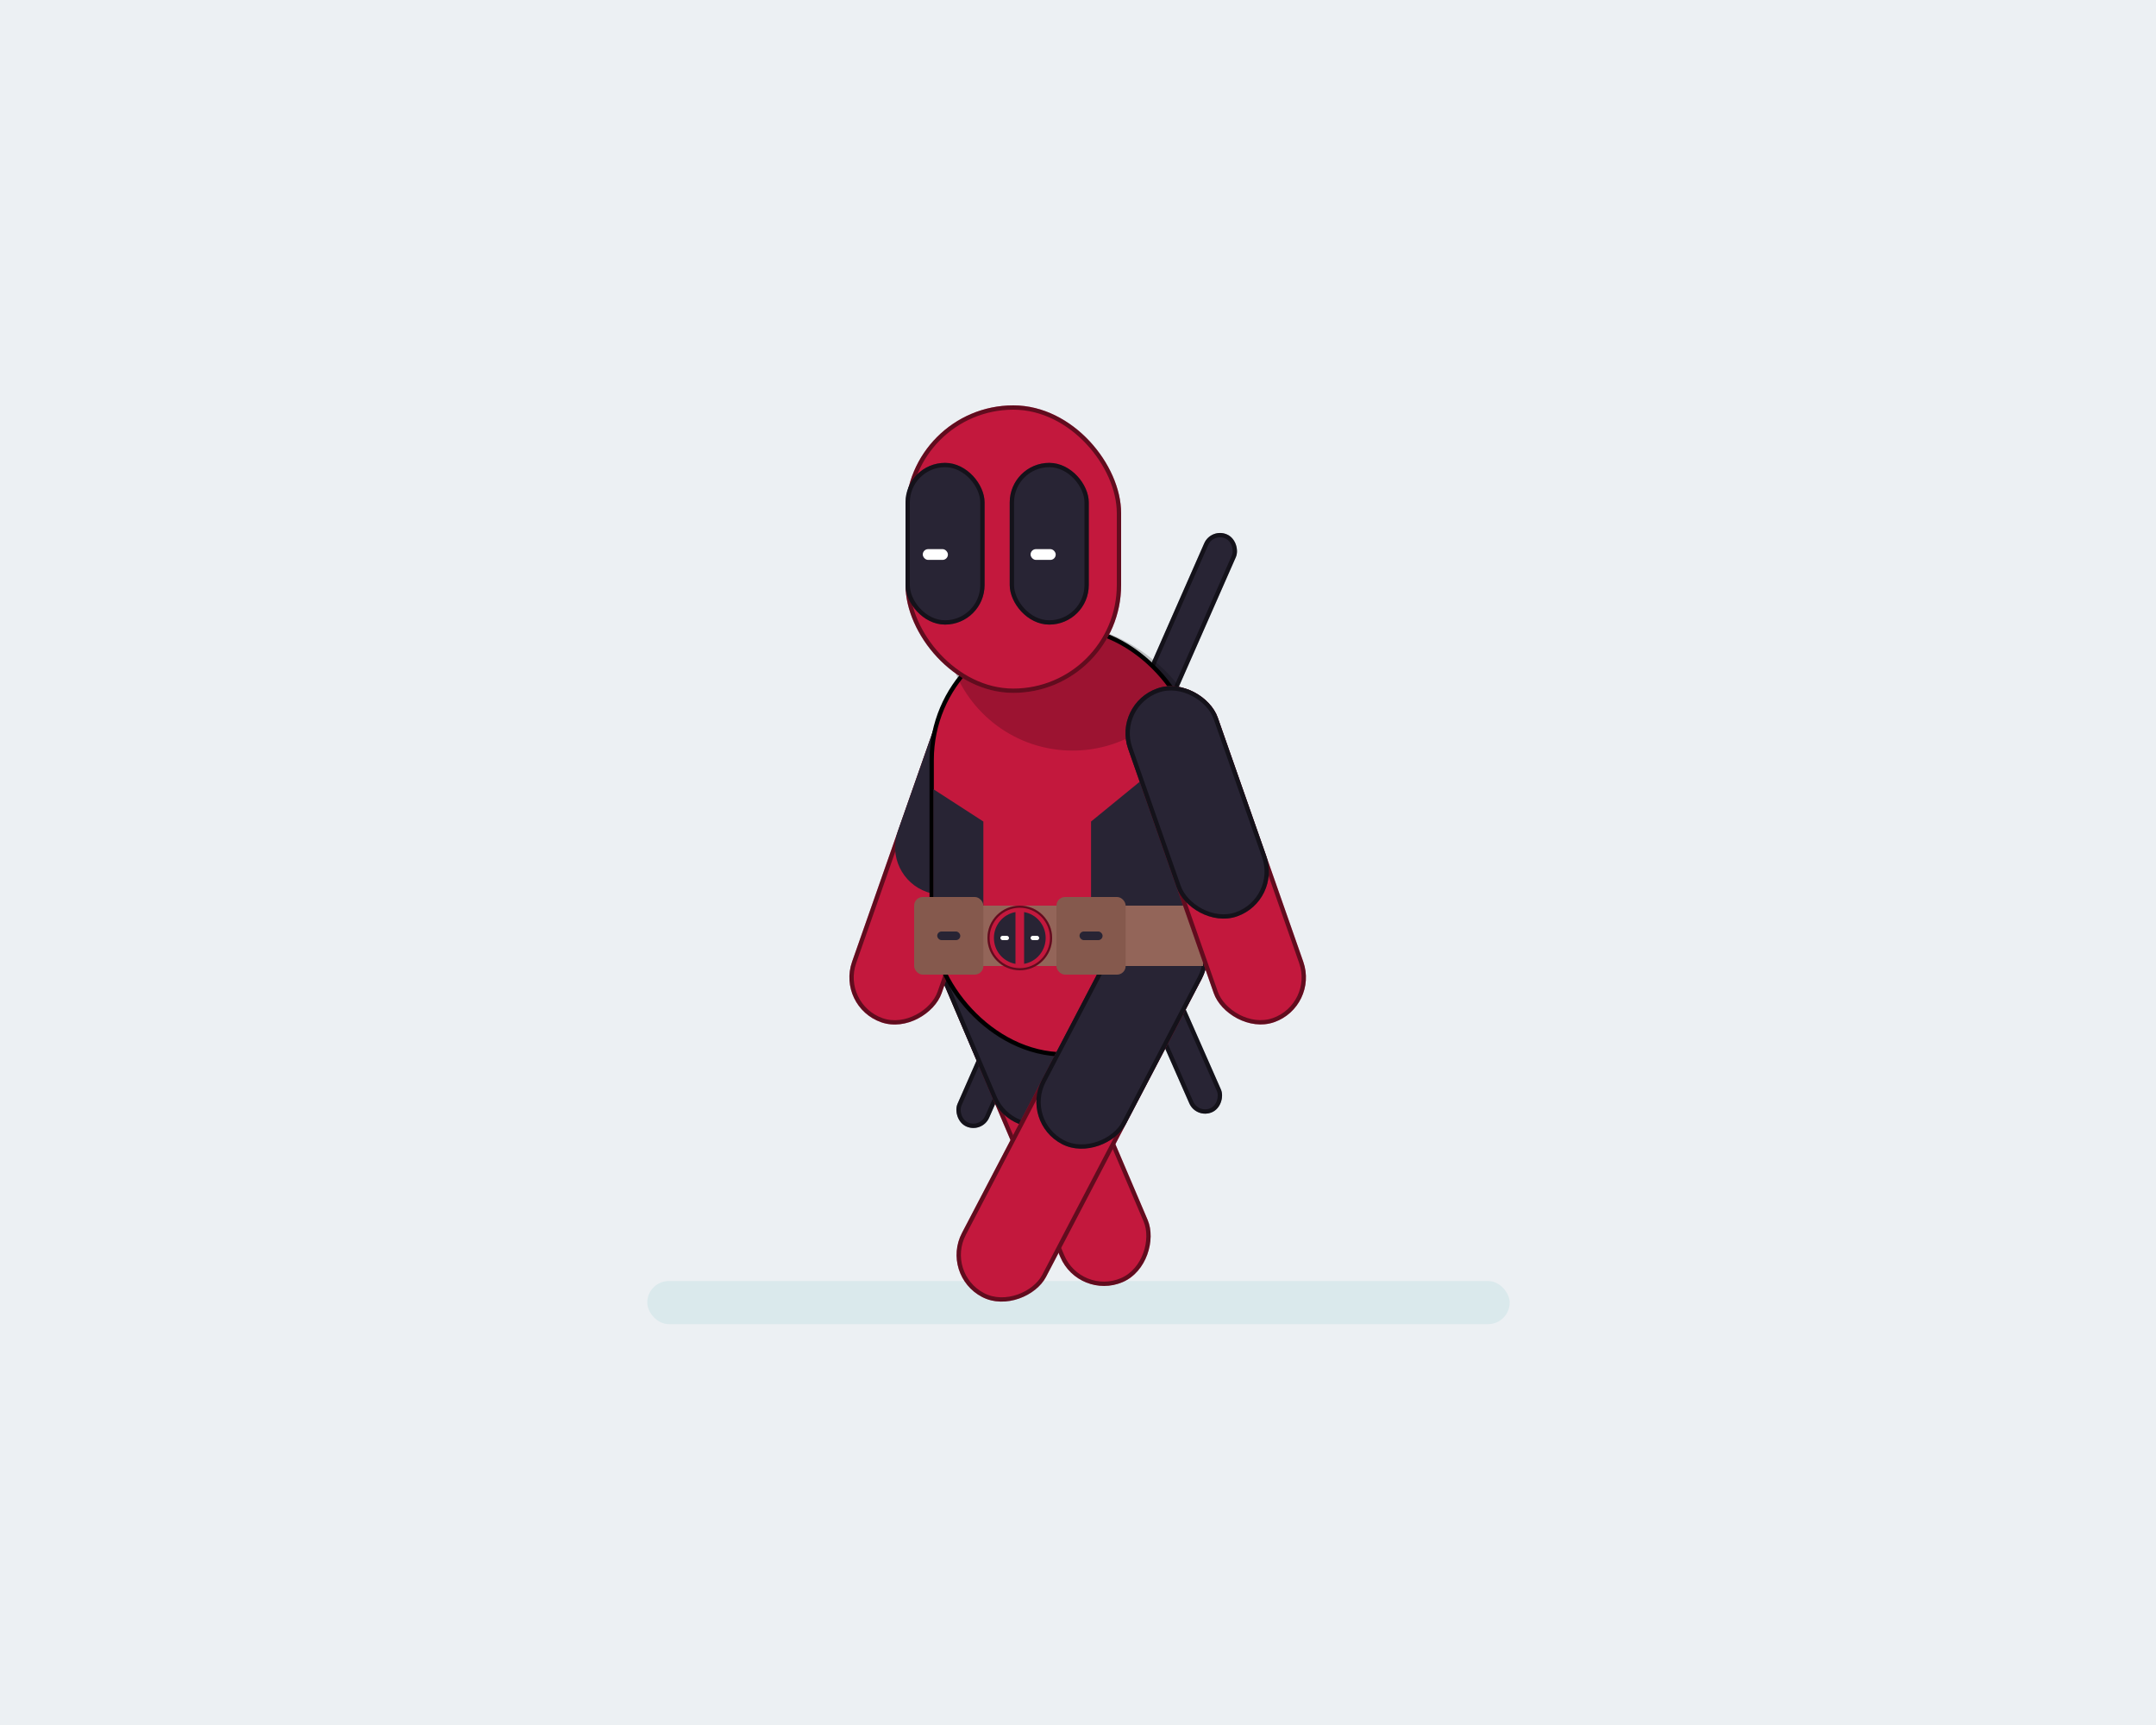 <svg width="500" height="400" viewBox="0 0 500 400" fill="none" xmlns="http://www.w3.org/2000/svg">
<rect width="500" height="400" fill="#ECF0F3"/>
<rect x="150.108" y="297.049" width="200" height="10" rx="5" fill="#DAE9EC"/>
<rect x="227.78" y="262.831" width="8" height="150" rx="4" transform="rotate(-156.242 227.78 262.831)" fill="#282434"/>
<rect x="227.523" y="262.172" width="7" height="149" rx="3.5" transform="rotate(-156.242 227.523 262.172)" stroke="black" stroke-opacity="0.5"/>
<rect width="8" height="150" rx="4" transform="matrix(0.915 -0.403 -0.403 -0.915 277.431 259.511)" fill="#282434"/>
<rect x="0.256" y="-0.659" width="7" height="149" rx="3.5" transform="matrix(0.915 -0.403 -0.403 -0.915 277.187 258.352)" stroke="black" stroke-opacity="0.5"/>
<rect width="22" height="100" rx="11" transform="matrix(0.92 -0.392 -0.392 -0.92 250.219 301.617)" fill="#C3183D"/>
<rect x="0.264" y="-0.656" width="21" height="99" rx="10.5" transform="matrix(0.92 -0.392 -0.392 -0.92 249.983 300.46)" stroke="black" stroke-opacity="0.5"/>
<rect width="22" height="60" rx="11" transform="matrix(0.92 -0.392 -0.392 -0.92 234.531 264.821)" fill="#282434"/>
<rect x="0.264" y="-0.656" width="21" height="59" rx="10.5" transform="matrix(0.92 -0.392 -0.392 -0.92 234.295 263.665)" stroke="black" stroke-opacity="0.5"/>
<rect width="22" height="82" rx="11" transform="matrix(-0.944 -0.331 -0.331 0.944 241.877 163.275)" fill="#C3183D"/>
<rect x="-0.637" y="0.307" width="21" height="81" rx="10.5" transform="matrix(-0.944 -0.331 -0.331 0.944 240.74 163.081)" stroke="black" stroke-opacity="0.5"/>
<rect width="22" height="50" rx="11" transform="matrix(-0.944 -0.331 -0.331 0.944 241.877 163.275)" fill="#282434"/>
<rect x="216.068" y="145.5" width="61.432" height="99" rx="30.716" fill="#C3183D" stroke="black"/>
<rect width="22" height="100" rx="11" transform="matrix(0.886 0.463 0.463 -0.886 218 295.648)" fill="#C3183D"/>
<rect x="0.675" y="-0.212" width="21" height="99" rx="10.5" transform="matrix(0.886 0.463 0.463 -0.886 218.175 294.936)" stroke="black" stroke-opacity="0.5"/>
<rect width="22" height="60" rx="11" transform="matrix(0.886 0.463 0.463 -0.886 236.511 260.189)" fill="#282434"/>
<rect x="0.675" y="-0.212" width="21" height="59" rx="10.5" transform="matrix(0.886 0.463 0.463 -0.886 236.685 259.477)" stroke="black" stroke-opacity="0.5"/>
<path d="M228.054 190.5L216.459 183V223H228.054V190.5Z" fill="#282434"/>
<path d="M253.027 190.5L274.433 173V223H253.027V190.5Z" fill="#282434"/>
<path fill-rule="evenodd" clip-rule="evenodd" d="M231.338 217.5C231.338 220.278 232.747 222.704 234.84 224H219.136V210H237.865V210.016C234.22 210.274 231.338 213.526 231.338 217.5Z" fill="#936559"/>
<path fill-rule="evenodd" clip-rule="evenodd" d="M242.159 217.5C242.159 220.278 240.655 222.704 238.42 224H279V210H235.189V210.016C239.082 210.274 242.159 213.526 242.159 217.5Z" fill="#936559"/>
<rect x="212" y="208" width="16.054" height="18" rx="2" fill="#85594D"/>
<rect x="217.351" y="216" width="5.351" height="2" rx="1" fill="#282434"/>
<rect x="245" y="208" width="16.054" height="18" rx="2" fill="#85594D"/>
<rect x="250.351" y="216" width="5.351" height="2" rx="1" fill="#282434"/>
<circle cx="236.5" cy="217.5" r="7.5" fill="#C3183D"/>
<circle cx="236.5" cy="217.5" r="7.25" stroke="black" stroke-opacity="0.5" stroke-width="0.5"/>
<path fill-rule="evenodd" clip-rule="evenodd" d="M235.5 211.5C232.662 211.983 230.5 214.486 230.5 217.5C230.5 220.515 232.662 223.017 235.5 223.5V211.5ZM237.5 223.5C240.337 223.018 242.5 220.515 242.5 217.5C242.5 214.485 240.337 211.983 237.5 211.5V223.5Z" fill="#282434"/>
<rect x="239" y="217" width="2" height="1" rx="0.5" fill="white"/>
<rect x="232" y="217" width="2" height="1" rx="0.5" fill="white"/>
<path fill-rule="evenodd" clip-rule="evenodd" d="M257.401 147.013C264.012 149.726 269.721 154.187 273.954 159.819C268.784 168.374 259.385 174.079 248.656 174.048C235.556 174.01 224.467 165.429 220.655 153.595C224.882 155.957 229.751 157.309 234.934 157.324C243.926 157.351 251.985 153.347 257.401 147.013Z" fill="black" fill-opacity="0.2"/>
<rect x="258" y="163.275" width="22" height="82" rx="11" transform="rotate(-19.309 258 163.275)" fill="#C3183D"/>
<rect x="258.637" y="163.581" width="21" height="81" rx="10.5" transform="rotate(-19.309 258.637 163.581)" stroke="black" stroke-opacity="0.5"/>
<rect x="258" y="163.275" width="22" height="56" rx="11" transform="rotate(-19.309 258 163.275)" fill="#282434"/>
<rect x="258.637" y="163.581" width="21" height="55" rx="10.5" transform="rotate(-19.309 258.637 163.581)" stroke="black" stroke-opacity="0.5"/>
<rect x="210" y="94" width="50" height="66.667" rx="25" fill="#C3183D"/>
<rect x="210.5" y="94.5" width="49" height="65.667" rx="24.5" stroke="black" stroke-opacity="0.5"/>
<rect x="234.167" y="107.333" width="18.333" height="37.5" rx="9.167" fill="#282434"/>
<rect x="234.667" y="107.833" width="17.333" height="36.5" rx="8.667" stroke="black" stroke-opacity="0.5"/>
<rect x="239" y="127.333" width="5.833" height="2.5" rx="1.25" fill="white"/>
<rect x="210" y="107.333" width="18.333" height="37.5" rx="9.167" fill="#282434"/>
<rect x="210.5" y="107.833" width="17.333" height="36.5" rx="8.667" stroke="black" stroke-opacity="0.5"/>
<rect x="214" y="127.333" width="5.833" height="2.5" rx="1.25" fill="white"/>
</svg>
